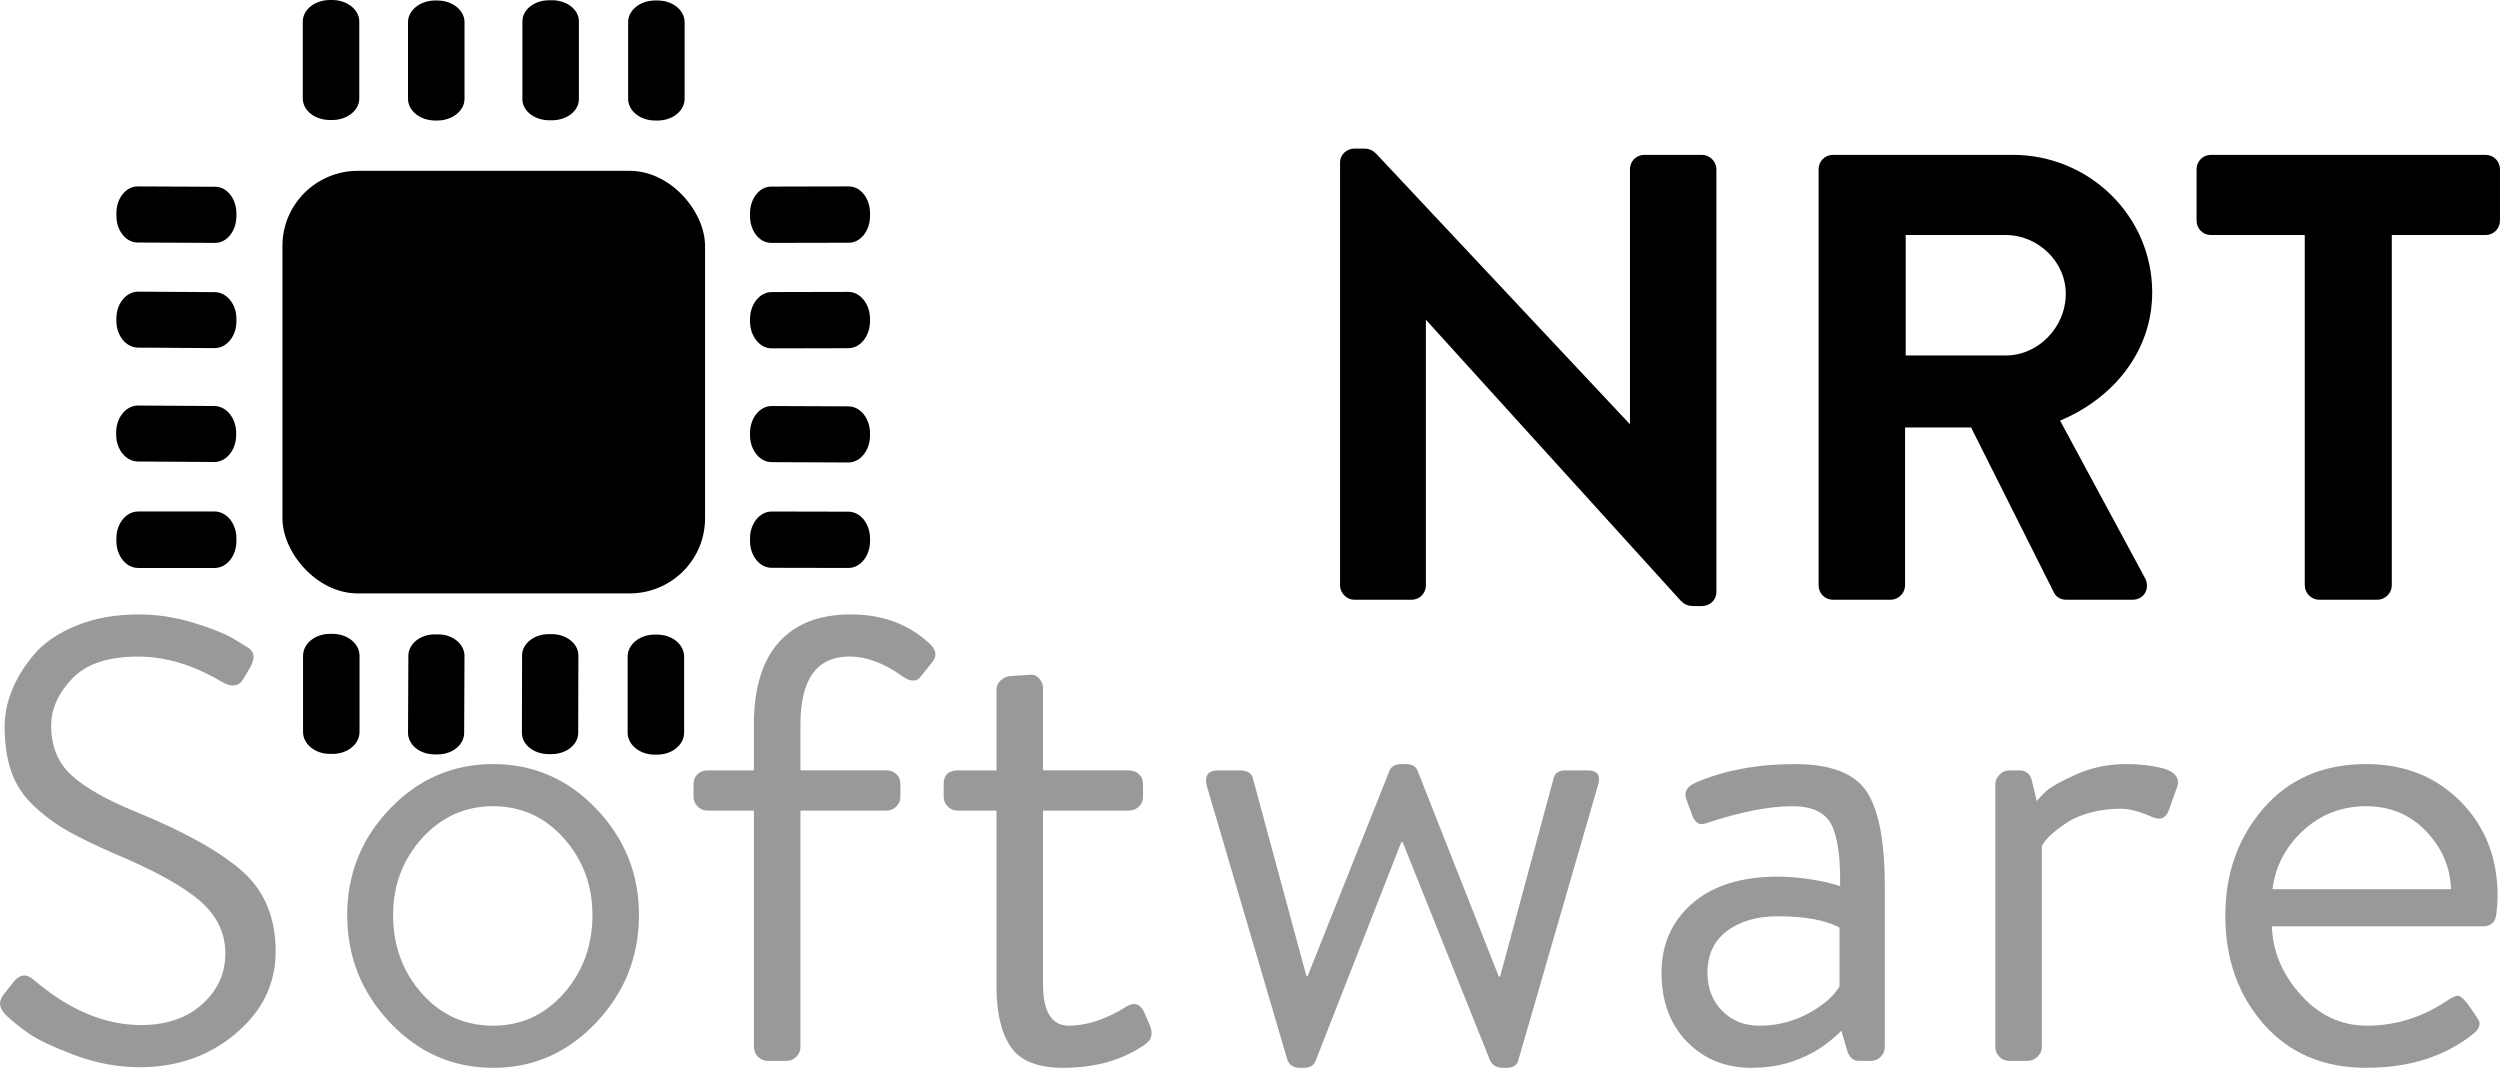 <?xml version="1.0" encoding="UTF-8"?>
<!DOCTYPE svg PUBLIC "-//W3C//DTD SVG 1.1//EN" "http://www.w3.org/Graphics/SVG/1.1/DTD/svg11.dtd">
<!-- Creator: CorelDRAW -->
<svg xmlns="http://www.w3.org/2000/svg" xml:space="preserve" width="40.583mm" height="17.334mm" version="1.1" style="shape-rendering:geometricPrecision; text-rendering:geometricPrecision; image-rendering:optimizeQuality; fill-rule:evenodd; clip-rule:evenodd"
viewBox="0 0 3874.26 1654.84"
 xmlns:xlink="http://www.w3.org/1999/xlink"
 xmlns:xodm="http://www.corel.com/coreldraw/odm/2003">
 <defs>
  <style type="text/css">
   <![CDATA[
    .str0 {stroke:black;stroke-width:7.27;stroke-miterlimit:22.926}
    .fil1 {fill:none;fill-rule:nonzero}
    .fil2 {fill:black}
    .fil0 {fill:black;fill-rule:nonzero}
    .fil3 {fill:#999999;fill-rule:nonzero}
   ]]>
  </style>
 </defs>
 <g id="Layer_x0020_1">
  <g id="Preenchido_x0020_Monocromático">
   <path class="fil0" d="M2080.33 907.32c0,9.75 8.77,18.52 18.52,18.52l88.69 0c10.72,0 18.51,-8.77 18.51,-18.52l0 -419.06 1.95 0 399.57 440.5c4.88,4.88 9.75,6.83 16.57,6.83l13.64 0c9.75,0 18.51,-7.8 18.51,-17.55l0 -655.88c0,-9.75 -8.76,-18.52 -18.51,-18.52l-89.66 0c-10.72,0 -18.52,8.77 -18.52,18.52l0 402.49 -1.95 0 -397.62 -423.93c-4.88,-4.87 -9.75,-6.82 -16.57,-6.82l-14.62 0c-9.75,0 -18.52,7.79 -18.52,17.54l0 655.88z"/>
   <path id="_1" class="fil0" d="M2821.98 907.32c0,9.75 7.8,18.52 18.52,18.52l89.66 0c9.75,0 18.51,-8.77 18.51,-18.52l0 -248.51 108.19 0 129.61 258.25c1.95,3.9 6.83,8.77 15.59,8.77l102.33 0c16.57,0 23.39,-15.59 16.57,-28.26l-133.52 -247.54c84.78,-34.11 144.24,-107.2 144.24,-196.86 0,-115.97 -95.51,-209.54 -212.46,-209.54l-278.73 0c-10.72,0 -18.52,8.77 -18.52,18.52l0 645.16zm127.67 -352.78l0 -193.94 158.86 0c51.66,0 96.49,42.87 96.49,94.53 0,54.58 -44.83,99.41 -96.49,99.41l-158.86 0z"/>
   <path id="_2" class="fil0" d="M3575.33 907.32c0,9.75 8.77,18.52 18.51,18.52l90.64 0c9.75,0 18.52,-8.77 18.52,-18.52l0 -546.72 149.11 0c10.72,0 18.52,-8.77 18.52,-18.52l0 -79.91c0,-9.75 -7.8,-18.52 -18.52,-18.52l-425.88 0c-10.72,0 -18.52,8.77 -18.52,18.52l0 79.91c0,9.75 7.8,18.52 18.52,18.52l149.11 0 0 546.72z"/>
   <path id="_3" class="fil1 str0" d="M2080.33 907.32c0,9.75 8.77,18.52 18.52,18.52l88.69 0c10.72,0 18.51,-8.77 18.51,-18.52l0 -419.06 1.95 0 399.57 440.5c4.88,4.88 9.75,6.83 16.57,6.83l13.64 0c9.75,0 18.51,-7.8 18.51,-17.55l0 -655.88c0,-9.75 -8.76,-18.52 -18.51,-18.52l-89.66 0c-10.72,0 -18.52,8.77 -18.52,18.52l0 402.49 -1.95 0 -397.62 -423.93c-4.88,-4.87 -9.75,-6.82 -16.57,-6.82l-14.62 0c-9.75,0 -18.52,7.79 -18.52,17.54l0 655.88z"/>
   <path id="_4" class="fil1 str0" d="M2821.98 907.32c0,9.75 7.8,18.52 18.52,18.52l89.66 0c9.75,0 18.51,-8.77 18.51,-18.52l0 -248.51 108.19 0 129.61 258.25c1.95,3.9 6.83,8.77 15.59,8.77l102.33 0c16.57,0 23.39,-15.59 16.57,-28.26l-133.52 -247.54c84.78,-34.11 144.24,-107.2 144.24,-196.86 0,-115.97 -95.51,-209.54 -212.46,-209.54l-278.73 0c-10.72,0 -18.52,8.77 -18.52,18.52l0 645.16zm127.67 -352.78l0 -193.94 158.86 0c51.66,0 96.49,42.87 96.49,94.53 0,54.58 -44.83,99.41 -96.49,99.41l-158.86 0z"/>
   <path id="_5" class="fil1 str0" d="M3575.33 907.32c0,9.75 8.77,18.52 18.51,18.52l90.64 0c9.75,0 18.52,-8.77 18.52,-18.52l0 -546.72 149.11 0c10.72,0 18.52,-8.77 18.52,-18.52l0 -79.91c0,-9.75 -7.8,-18.52 -18.52,-18.52l-425.88 0c-10.72,0 -18.52,8.77 -18.52,18.52l0 79.91c0,9.75 7.8,18.52 18.52,18.52l149.11 0 0 546.72z"/>
   <g id="Chipset">
    <g>
     <path class="fil0" d="M1315.48 288.89l-120.54 0.27c-18.08,0.04 -32.7,18.63 -32.66,41.52l0 4.36c0.03,22.88 14.7,41.41 32.77,41.37l120.55 -0.26c18.07,-0.05 32.7,-18.63 32.66,-41.52l0 -4.36c-0.03,-22.89 -14.7,-41.41 -32.78,-41.37z"/>
     <path class="fil0" d="M1314.62 452.36l-118.83 0.26c-18.55,0.05 -33.56,18.88 -33.52,42.09l0 3.23c0.03,23.21 15.09,41.99 33.64,41.94l118.83 -0.26c18.55,-0.05 33.56,-18.88 33.52,-42.08l0 -3.24c-0.03,-23.21 -15.09,-41.98 -33.64,-41.94z"/>
     <path class="fil0" d="M1314.8 629.76l-118.83 -0.52c-18.54,-0.08 -33.63,18.6 -33.7,41.73l0 3.22c-0.07,23.12 14.91,41.94 33.46,42.02l118.82 0.52c18.55,0.09 33.63,-18.6 33.7,-41.73l0 -3.22c0.07,-23.12 -14.91,-41.94 -33.45,-42.02z"/>
     <path class="fil0" d="M1314.75 792.97l-118.83 -0.25c-18.55,-0.05 -33.61,18.49 -33.64,41.4l0 4.26c-0.04,22.91 14.97,41.52 33.52,41.57l118.83 0.25c18.55,0.05 33.61,-18.5 33.64,-41.41l0 -4.25c0.04,-22.92 -14.97,-41.52 -33.52,-41.57z"/>
    </g>
    <g>
     <path class="fil0" d="M333.56 289.43l-120.23 -0.53c-18.16,-0.08 -32.93,18.36 -32.98,41.16l-0.01 4.35c-0.07,22.82 14.6,41.37 32.75,41.46l120.23 0.53c18.15,0.08 32.92,-18.36 32.98,-41.17l0.01 -4.34c0.07,-22.82 -14.6,-41.37 -32.75,-41.45z"/>
     <path class="fil0" d="M332.76 452.75l-118.5 -0.76c-18.63,-0.11 -33.81,18.25 -33.91,41.04l-0.02 4.24c-0.1,22.79 14.93,41.35 33.57,41.46l118.49 0.76c18.63,0.12 33.81,-18.25 33.92,-41.03l0.01 -4.23c0.11,-22.79 -14.92,-41.37 -33.56,-41.48z"/>
     <path class="fil0" d="M332.22 629.24l-118.19 -0.77c-18.72,-0.11 -33.98,18.48 -34.07,41.55l-0.01 3.22c-0.1,23.06 14.99,41.85 33.71,41.98l118.19 0.76c18.72,0.12 33.98,-18.48 34.06,-41.55l0.02 -3.21c0.11,-23.06 -15,-41.86 -33.71,-41.98z"/>
     <path class="fil0" d="M332.58 792.68l-118.52 0c-18.63,0 -33.75,18.64 -33.75,41.64l0 4.27c0,23 15.11,41.64 33.75,41.64l118.52 0c18.63,0 33.74,-18.64 33.74,-41.64l0 -4.27c0,-23 -15.1,-41.64 -33.74,-41.64z"/>
    </g>
    <g>
     <path class="fil0" d="M515.49 982.33l-4.27 0c-22.99,0 -41.63,15.17 -41.63,33.9l0 118.21c0,18.73 18.64,33.91 41.63,33.91l4.27 0c23,0 41.63,-15.18 41.63,-33.91l0 -118.21c0,-18.73 -18.63,-33.9 -41.63,-33.9z"/>
     <path class="fil0" d="M854.92 982.73l-4.36 0c-22.88,-0.04 -41.47,14.65 -41.51,32.81l-0.27 120.23c-0.04,18.16 18.47,32.9 41.37,32.93l4.36 0c22.88,0.04 41.46,-14.65 41.51,-32.8l0.26 -120.24c0.05,-18.16 -18.48,-32.89 -41.36,-32.93z"/>
     <path class="fil0" d="M679.13 983.13l-5.37 -0.02c-22.54,-0.07 -40.88,14.81 -40.95,33.22l-0.52 119.3c-0.08,18.41 18.12,33.39 40.67,33.45l5.37 0.02c22.54,0.06 40.87,-14.81 40.95,-33.22l0.52 -119.31c0.08,-18.41 -18.13,-33.38 -40.67,-33.44z"/>
     <path class="fil0" d="M1018.52 983.49l-4.27 0c-23,0 -41.64,15.25 -41.64,34.05l0 117.89c0,18.81 18.64,34.05 41.64,34.05l4.27 0c23.01,0 41.64,-15.25 41.64,-34.05l0 -117.89c0,-18.81 -18.63,-34.05 -41.64,-34.05z"/>
    </g>
    <g>
     <path class="fil0" d="M514.59 0l-3.25 0c-23.27,0 -42.14,14.89 -42.14,33.27l0 119.47c0,18.38 18.86,33.28 42.14,33.28l3.25 0c23.27,0 42.14,-14.9 42.14,-33.28l0 -119.47c0,-18.38 -18.86,-33.27 -42.14,-33.27z"/>
     <path class="fil0" d="M677.67 0.76l-3.25 0c-23.27,0 -42.15,15.04 -42.15,33.58l0 118.85c0,18.54 18.87,33.58 42.15,33.58l3.25 0c23.28,0 42.16,-15.05 42.16,-33.58l0 -118.85c0,-18.55 -18.87,-33.58 -42.16,-33.58z"/>
     <path class="fil0" d="M855.49 0.38l-4.38 0c-22.97,0 -41.58,14.59 -41.58,32.57l0 120.86c0,18 18.61,32.58 41.58,32.58l4.38 0c22.97,0 41.58,-14.59 41.58,-32.58l0 -120.86c0,-17.99 -18.61,-32.57 -41.58,-32.57z"/>
     <path class="fil0" d="M1019.29 0.76l-4.27 0c-23,0 -41.63,15.04 -41.63,33.58l0 118.85c0,18.55 18.63,33.58 41.63,33.58l4.27 0c22.99,0 41.63,-15.04 41.63,-33.58l0 -118.85c0,-18.55 -18.64,-33.58 -41.63,-33.58z"/>
    </g>
    <rect class="fil2" x="437.67" y="264.74" width="654.91" height="654.91" rx="116.96" ry="116.2"/>
   </g>
   <path class="fil3" d="M11 1574.93c-12.34,-11.05 -14.29,-22.09 -5.84,-33.14l14.62 -18.52c9.75,-12.98 20.14,-14.93 31.19,-5.84 55.23,47.43 111.1,71.14 167.61,71.14 38.99,0 70.5,-10.72 94.54,-32.16 24.04,-21.44 36.06,-47.74 36.06,-78.93 0,-31.83 -13.32,-59.12 -39.96,-81.86 -26.63,-22.74 -70.17,-46.78 -130.59,-72.11 -29.88,-12.99 -54.08,-24.69 -72.59,-35.08 -18.52,-10.4 -36.07,-23.23 -52.63,-38.49 -16.56,-15.27 -28.42,-32.97 -35.57,-53.12 -7.15,-20.14 -10.72,-43.86 -10.72,-71.14 0,-18.2 3.73,-36.71 11.21,-55.55 7.47,-18.84 18.84,-37.36 34.11,-55.54 15.26,-18.19 37.03,-33.14 65.3,-44.83 28.26,-11.69 60.57,-17.54 96.96,-17.54 28.59,0 56.69,4.22 84.3,12.67 27.62,8.44 48.25,16.56 61.89,24.36l20.47 12.67c12.99,6.5 14.94,17.55 5.84,33.13l-9.75 16.56c-7.14,12.34 -18.51,13.98 -34.11,4.88 -43.52,-26 -86.73,-38.98 -129.61,-38.98 -46.12,0 -80.07,11.37 -101.83,34.1 -21.77,22.74 -32.65,47.1 -32.65,73.1 0,31.83 10.4,57.34 31.19,76.5 20.79,19.17 54.25,38.18 100.37,57.01 74.71,30.54 129.45,61.08 164.21,91.61 34.76,30.54 52.14,72.12 52.14,124.75 0,50.02 -20.63,92.41 -61.89,127.17 -41.25,34.76 -90.8,52.14 -148.62,52.14 -34.43,0 -68.37,-6.34 -101.83,-19.01 -33.46,-12.67 -56.85,-23.71 -70.17,-33.14 -13.32,-9.42 -24.53,-18.35 -33.62,-26.8z"/>
   <path id="_1_0" class="fil3" d="M538.01 1418.03c0,-63.67 22.09,-118.57 66.27,-164.7 44.18,-46.13 97.45,-69.19 159.83,-69.19 62.37,0 115.64,23.06 159.82,69.19 44.18,46.13 66.27,101.03 66.27,164.7 0,64.32 -22.09,119.87 -66.27,166.65 -44.18,46.78 -97.45,70.17 -159.82,70.17 -62.38,0 -115.65,-23.39 -159.83,-70.17 -44.18,-46.78 -66.27,-102.32 -66.27,-166.65zm71.14 0c0,47.43 14.79,87.88 44.34,121.33 29.57,33.46 66.43,50.19 110.62,50.19 43.53,0 80.08,-16.73 109.63,-50.19 29.56,-33.45 44.33,-73.9 44.33,-121.33 0,-46.13 -14.78,-85.76 -44.33,-118.89 -29.56,-33.14 -66.1,-49.7 -109.63,-49.7 -43.53,0 -80.24,16.56 -110.13,49.7 -29.88,33.14 -44.83,72.76 -44.83,118.89z"/>
   <path id="_2_1" class="fil3" d="M1168.32 1622.68l0 -366.43 -72.11 0c-5.85,0 -10.88,-2.11 -15.1,-6.33 -4.23,-4.23 -6.34,-9.26 -6.34,-15.11l0 -19.48c0,-6.5 2.11,-11.69 6.34,-15.6 4.22,-3.9 9.25,-5.84 15.1,-5.84l72.11 0 0 -71.14c0,-55.88 12.83,-98.26 38.5,-127.18 25.66,-28.91 62.85,-43.36 111.58,-43.36 50.03,0 91.28,15.59 123.77,46.78 8.45,8.44 9.75,16.89 3.9,25.34l-18.51 23.38c-6.5,9.1 -15.92,9.42 -28.27,0.97 -28.58,-20.78 -56.2,-31.18 -82.84,-31.18 -50.67,0 -76.02,35.07 -76.02,105.25l0 71.14 133.52 0c5.85,0 10.88,1.95 15.1,5.84 4.23,3.9 6.34,9.1 6.34,15.6l0 19.48c0,5.85 -2.11,10.88 -6.34,15.11 -4.22,4.22 -9.25,6.33 -15.1,6.33l-133.52 0 0 366.43c0,5.85 -2.11,10.88 -6.33,15.1 -4.22,4.23 -9.26,6.34 -15.1,6.34l-29.24 0c-5.84,0 -10.88,-2.11 -15.1,-6.34 -4.23,-4.22 -6.34,-9.25 -6.34,-15.1z"/>
   <path id="_3_2" class="fil3" d="M1544.28 1256.25l-59.45 0c-6.5,0 -11.86,-2.11 -16.08,-6.33 -4.23,-4.23 -6.34,-9.26 -6.34,-15.11l0 -19.48c0,-14.3 7.47,-21.44 22.42,-21.44l59.45 0 0 -124.75c0,-5.85 2.11,-10.72 6.34,-14.62 4.22,-3.9 9.26,-6.18 15.1,-6.83l30.21 -1.95c5.84,-0.65 10.72,1.3 14.62,5.84 3.9,4.55 5.84,9.75 5.84,15.6l0 126.69 132.54 0c6.5,0 11.86,1.95 16.08,5.84 4.23,3.9 6.34,9.1 6.34,15.6l0 19.48c0,5.85 -2.11,10.88 -6.34,15.11 -4.22,4.22 -9.58,6.33 -16.08,6.33l-132.54 0 0 268.97c0,42.87 13.33,64.32 39.96,64.32 27.93,0 57.5,-9.75 88.69,-29.23 12.34,-7.8 21.77,-4.88 28.26,8.76l8.77 20.47c5.19,12.34 2.6,22.09 -7.8,29.24 -34.43,24.04 -76.66,36.06 -126.69,36.06 -39.63,0 -66.76,-10.88 -81.37,-32.65 -14.62,-21.77 -21.93,-52.46 -21.93,-92.1l0 -273.84z"/>
   <path id="_4_3" class="fil3" d="M2173.62 1304.98l-1.95 0 -132.54 338.17c-2.6,7.8 -8.77,11.69 -18.52,11.69l-5.84 0c-9.75,0 -16.24,-3.9 -19.49,-11.69l-124.75 -423.93c-4.54,-16.9 1.31,-25.34 17.55,-25.34l33.14 0c11.69,0 18.51,4.22 20.47,12.67l82.84 306.02 1.95 0 126.69 -317.71c2.6,-7.15 9.1,-10.72 19.49,-10.72l5.84 0c9.75,0 15.92,3.57 18.52,10.72l125.71 318.68 1.95 0 82.84 -306.99c1.95,-8.45 8.12,-12.67 18.52,-12.67l34.11 0c16.24,0 21.44,8.44 15.59,25.34l-122.8 423.93c-1.95,7.8 -8.11,11.69 -18.51,11.69l-5.85 0c-9.09,0 -15.59,-3.9 -19.48,-11.69l-135.46 -338.17z"/>
   <path id="_5_4" class="fil3" d="M2614.38 1614.39c-26.31,-26.96 -39.47,-62.53 -39.47,-106.7 0,-44.18 15.91,-80.08 47.75,-107.69 31.84,-27.62 76.01,-41.42 132.54,-41.42 14.3,0 29.4,1.14 45.32,3.41 15.92,2.28 28.43,4.72 37.53,7.31l13.64 3.9c0.65,-44.83 -3.9,-76.66 -13.64,-95.5 -9.75,-18.84 -29.89,-28.26 -60.43,-28.26 -36.38,0 -80.89,8.76 -133.51,26.31 -9.75,3.9 -16.9,0 -21.44,-11.69l-9.75 -26.31c-3.25,-10.4 1.3,-18.52 13.64,-24.37 44.83,-19.48 96.48,-29.23 154.96,-29.23 55.22,0 92.26,14.13 111.09,42.4 18.84,28.26 28.27,77.15 28.27,146.66l0 249.48c0,5.85 -2.11,10.88 -6.34,15.1 -4.22,4.23 -9.26,6.34 -15.1,6.34l-18.52 0c-9.1,0 -15.26,-5.52 -18.51,-16.56l-8.77 -30.21c-38.33,38.33 -84.79,57.5 -139.36,57.5 -40.29,0 -73.59,-13.48 -99.9,-40.45zm31.68 -106.7c0,23.38 7.47,42.87 22.42,58.46 14.94,15.6 34.43,23.39 58.47,23.39 25.99,0 50.51,-6 73.58,-18.02 23.06,-12.02 39.8,-26.16 50.2,-42.4l0 -91.6c-22.09,-11.69 -53.93,-17.55 -95.51,-17.55 -32.49,0 -58.8,7.64 -78.94,22.9 -20.13,15.27 -30.21,36.88 -30.21,64.81z"/>
   <path id="_6" class="fil3" d="M3092.18 1622.68l0 -407.35c0,-5.2 2.11,-10.07 6.33,-14.63 4.23,-4.54 9.26,-6.82 15.1,-6.82l15.6 0c10.4,0 16.89,5.19 19.49,15.59l7.79 32.16c3.26,-4.54 8.29,-9.91 15.11,-16.09 6.82,-6.17 22.08,-14.62 45.8,-25.34 23.71,-10.72 49.54,-16.08 77.47,-16.08 10.4,0 19.98,0.49 28.75,1.46 8.77,0.97 17.86,2.6 27.28,4.87 9.42,2.28 16.25,6.01 20.47,11.21 4.22,5.2 5.03,11.37 2.43,18.52l-12.67 35.08c-4.54,12.99 -13.32,16.57 -26.31,10.72 -18.84,-8.45 -35.08,-12.67 -48.73,-12.67 -16.25,0 -31.51,1.95 -45.8,5.84 -14.3,3.9 -25.83,8.61 -34.6,14.14 -8.77,5.52 -16.57,11.21 -23.4,17.05 -6.82,5.85 -11.53,10.72 -14.13,14.62l-3.9 5.85 0 311.85c0,5.85 -2.27,10.88 -6.83,15.1 -4.54,4.23 -9.41,6.34 -14.62,6.34l-29.24 0c-5.84,0 -10.87,-2.11 -15.1,-6.34 -4.22,-4.22 -6.33,-9.25 -6.33,-15.1z"/>
   <path id="_7" class="fil3" d="M3448.64 1419c0,-65.61 19.82,-121.17 59.45,-166.65 39.64,-45.48 92.58,-68.22 158.86,-68.22 59.11,0 107.85,19.33 146.18,57.99 38.33,38.65 57.5,87.55 57.5,146.67 0,7.79 -0.65,16.89 -1.95,27.28 -1.3,12.99 -8.12,19.49 -20.47,19.49l-327.45 0c1.31,38.98 16.25,74.39 44.83,106.22 28.59,31.84 62.7,47.75 102.33,47.75 43.52,0 84.13,-12.34 121.81,-37.03 8.45,-5.84 14.62,-8.94 18.52,-9.26 3.9,-0.32 9.09,3.74 15.59,12.18l11.69 16.57c3.9,5.84 6.17,9.75 6.83,11.69 0.65,1.95 0.32,4.71 -0.98,8.28 -1.3,3.58 -4.54,7.31 -9.74,11.21 -43.53,34.43 -98.43,51.66 -164.7,51.66 -66.27,0 -119.22,-22.58 -158.86,-67.73 -39.63,-45.16 -59.45,-101.18 -59.45,-168.11zm73.1 -40.93l276.76 0c-1.3,-34.43 -14.3,-64.49 -38.99,-90.15 -24.69,-25.66 -55.55,-38.49 -92.57,-38.49 -37.68,0 -70.17,12.51 -97.45,37.52 -27.29,25.01 -43.21,55.39 -47.75,91.12z"/>
  </g>
 </g>
</svg>

